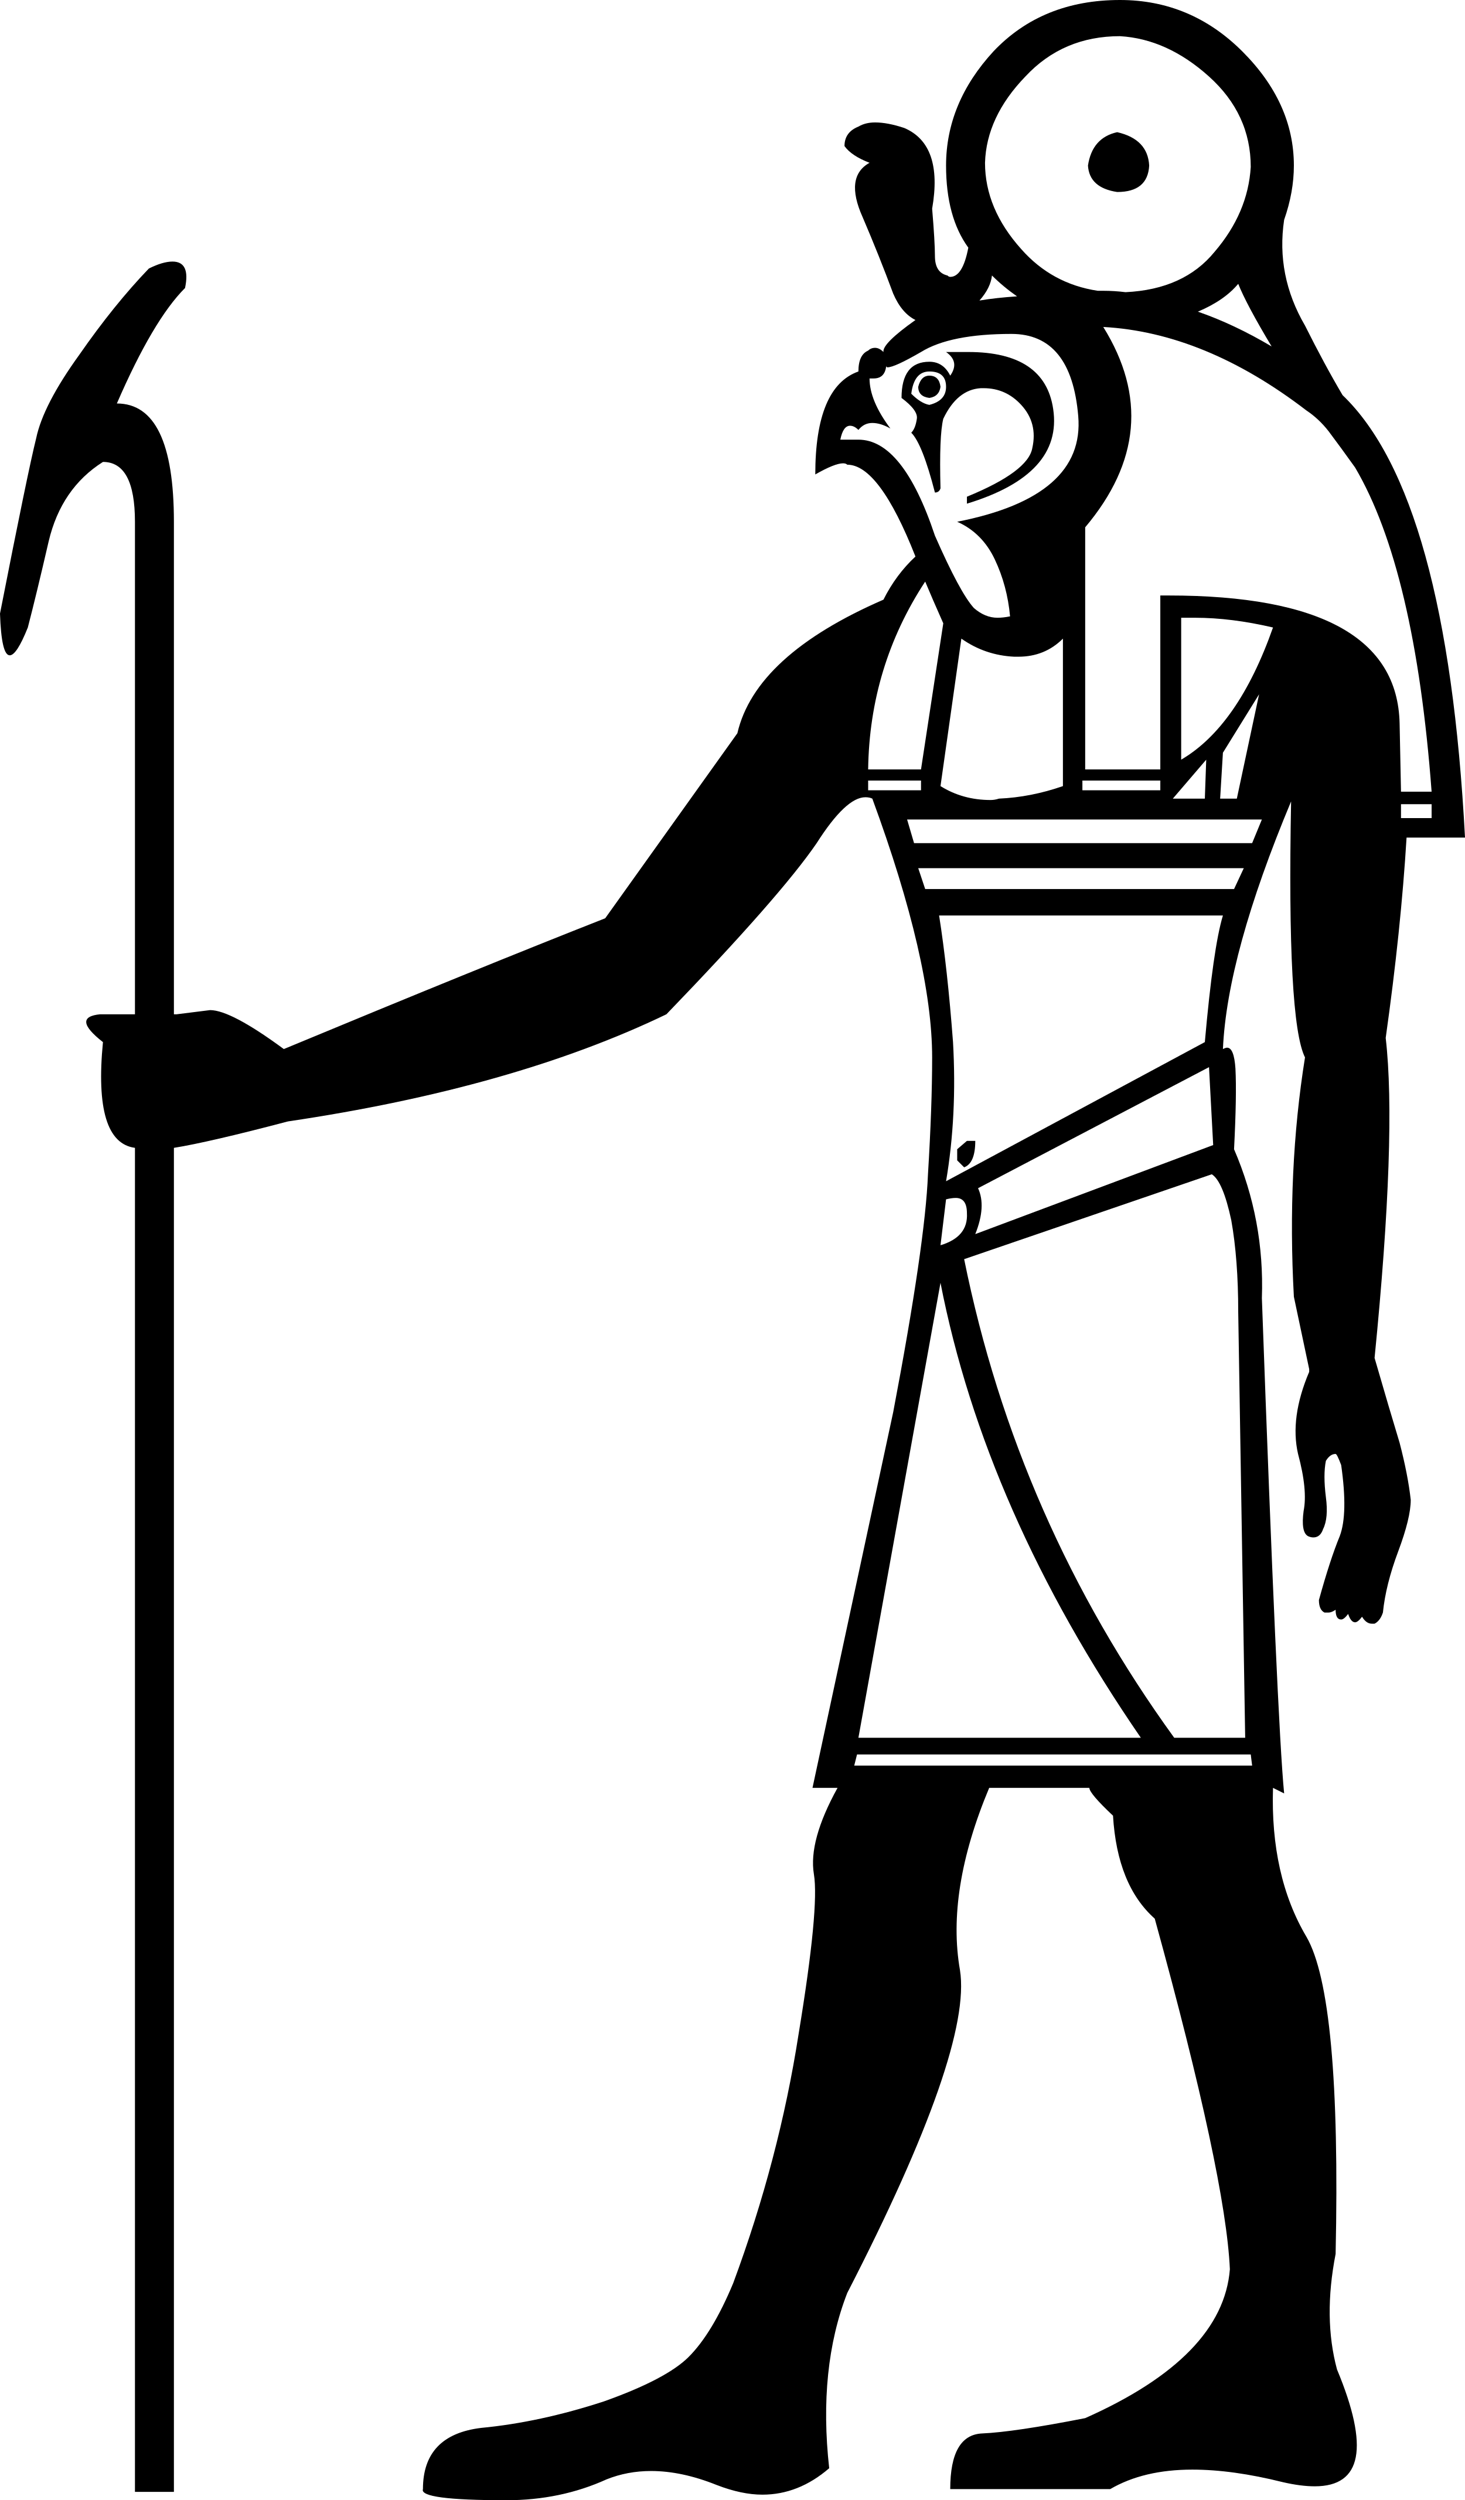 <?xml version='1.0' encoding ='UTF-8' standalone='no'?>
<svg width='10.53' height='17.97' xmlns='http://www.w3.org/2000/svg' xmlns:xlink='http://www.w3.org/1999/xlink'  version='1.1' >
<path style='fill:black; stroke:none' d=' M 8.03 0.95  Q 7.85 0.99 7.82 1.19  Q 7.83 1.35 8.03 1.38  Q 8.25 1.38 8.26 1.19  Q 8.25 1 8.03 0.95  Z  M 7.89 2.09  Q 7.89 2.09 7.89 2.09  L 7.89 2.09  Q 7.89 2.09 7.89 2.09  Z  M 8.05 0.26  Q 8.39 0.28 8.69 0.55  Q 8.99 0.82 8.99 1.2  Q 8.97 1.53 8.73 1.81  Q 8.51 2.08 8.09 2.1  L 8.09 2.1  Q 8.01 2.09 7.93 2.09  Q 7.91 2.09 7.89 2.09  L 7.89 2.09  Q 7.56 2.04 7.34 1.79  Q 7.08 1.5 7.08 1.17  Q 7.09 0.84 7.37 0.55  Q 7.64 0.26 8.05 0.26  Z  M 7.13 1.98  Q 7.21 2.06 7.31 2.13  L 7.31 2.13  Q 7.16 2.14 7.04 2.16  L 7.04 2.16  Q 7.12 2.07 7.13 1.98  Z  M 7.04 2.16  L 7.04 2.16  Q 7.04 2.16 7.04 2.16  L 7.04 2.16  Q 7.04 2.16 7.04 2.16  Z  M 8.9 2.04  Q 8.96 2.19 9.14 2.49  L 9.14 2.49  Q 8.87 2.33 8.61 2.24  L 8.61 2.24  Q 8.8 2.16 8.9 2.04  Z  M 9.14 2.49  Q 9.14 2.49 9.14 2.49  L 9.14 2.49  Q 9.14 2.49 9.14 2.49  Z  M 6.68 2.7  Q 6.62 2.7 6.6 2.78  Q 6.6 2.85 6.68 2.86  Q 6.75 2.85 6.76 2.78  Q 6.75 2.7 6.68 2.7  Z  M 6.68 2.67  Q 6.8 2.67 6.8 2.78  Q 6.8 2.88 6.68 2.91  Q 6.62 2.9 6.55 2.83  Q 6.57 2.67 6.68 2.67  Z  M 6.96 2.53  Q 6.88 2.53 6.8 2.53  Q 6.9 2.6 6.83 2.7  Q 6.78 2.6 6.68 2.6  Q 6.48 2.6 6.48 2.86  Q 6.6 2.95 6.59 3.01  Q 6.58 3.08 6.55 3.11  Q 6.63 3.19 6.72 3.54  Q 6.75 3.54 6.76 3.51  Q 6.75 3.13 6.78 3.01  Q 6.88 2.8 7.05 2.79  Q 7.06 2.79 7.07 2.79  Q 7.23 2.79 7.34 2.91  Q 7.46 3.04 7.42 3.22  Q 7.39 3.39 6.95 3.57  L 6.95 3.62  Q 7.64 3.41 7.57 2.94  Q 7.51 2.53 6.96 2.53  Z  M 7.27 2.4  Q 7.7 2.4 7.75 2.99  Q 7.8 3.57 6.88 3.75  Q 7.06 3.83 7.15 4.02  Q 7.24 4.21 7.26 4.43  Q 7.21 4.44 7.17 4.44  Q 7.08 4.44 7 4.37  Q 6.9 4.26 6.72 3.85  Q 6.49 3.16 6.17 3.16  Q 6.15 3.16 6.14 3.16  L 6.04 3.16  Q 6.06 3.06 6.11 3.06  Q 6.14 3.06 6.17 3.09  Q 6.21 3.04 6.27 3.04  Q 6.33 3.04 6.4 3.08  Q 6.25 2.88 6.25 2.72  L 6.25 2.72  Q 6.27 2.72 6.28 2.72  Q 6.36 2.72 6.37 2.63  Q 6.37 2.64 6.38 2.64  Q 6.43 2.64 6.62 2.53  Q 6.83 2.4 7.27 2.4  Z  M 8.59 4.44  Q 8.85 4.44 9.15 4.51  Q 8.9 5.22 8.49 5.46  L 8.49 4.44  Q 8.54 4.44 8.59 4.44  Z  M 6.65 4.18  Q 6.7 4.3 6.78 4.48  L 6.62 5.53  L 6.24 5.53  Q 6.25 4.79 6.65 4.18  Z  M 6.62 5.61  L 6.62 5.68  L 6.24 5.68  L 6.24 5.61  Z  M 8.34 5.61  L 8.34 5.68  L 7.78 5.68  L 7.78 5.61  Z  M 7.93 2.35  Q 8.66 2.39 9.39 2.95  Q 9.48 3.01 9.55 3.1  L 9.55 3.1  Q 9.64 3.22 9.74 3.36  L 9.74 3.36  Q 10.17 4.09 10.29 5.69  L 10.07 5.69  L 10.06 5.2  Q 10.04 4.28 8.4 4.28  Q 8.37 4.28 8.34 4.28  L 8.34 5.53  L 7.8 5.53  L 7.8 3.79  Q 8.39 3.09 7.93 2.35  Z  M 8.67 5.46  L 8.66 5.74  L 8.43 5.74  L 8.67 5.46  Z  M 9.05 4.99  L 8.89 5.74  L 8.77 5.74  L 8.79 5.41  L 9.05 4.99  Z  M 7.64 4.59  L 7.64 5.65  Q 7.41 5.73 7.18 5.74  Q 7.15 5.75 7.12 5.75  Q 6.92 5.75 6.76 5.65  L 6.91 4.59  Q 7.08 4.71 7.29 4.72  Q 7.3 4.72 7.32 4.72  Q 7.51 4.72 7.64 4.59  Z  M 10.29 5.78  L 10.29 5.88  L 10.07 5.88  L 10.07 5.78  Z  M 9.07 5.89  L 9 6.06  L 6.57 6.06  L 6.52 5.89  Z  M 8.94 6.24  L 8.87 6.39  L 6.65 6.39  L 6.6 6.24  Z  M 6.95 8.2  L 6.88 8.26  L 6.88 8.34  L 6.93 8.39  Q 7.01 8.36 7.01 8.2  Z  M 8.79 6.58  Q 8.72 6.81 8.66 7.49  L 6.8 8.49  Q 6.88 8.02 6.85 7.49  Q 6.81 6.96 6.75 6.58  Z  M 8.69 7.67  L 8.72 8.23  L 7.01 8.87  Q 7.09 8.67 7.03 8.54  L 8.69 7.67  Z  M 6.87 8.61  Q 6.95 8.61 6.95 8.72  Q 6.96 8.89 6.76 8.95  L 6.8 8.62  Q 6.84 8.61 6.87 8.61  Z  M 6.76 9.22  Q 7.08 10.86 8.2 12.49  L 6.17 12.49  L 6.76 9.22  Z  M 8.71 8.44  Q 8.79 8.49 8.85 8.77  Q 8.9 9.05 8.9 9.43  L 8.95 12.49  L 8.44 12.49  Q 7.31 10.93 6.93 9.05  L 8.71 8.44  Z  M 8.99 12.61  L 9 12.69  L 6.14 12.69  L 6.16 12.61  Z  M 8.05 0  Q 7.49 0 7.14 0.37  Q 6.8 0.74 6.8 1.19  Q 6.8 1.56 6.96 1.78  Q 6.92 1.99 6.83 1.99  Q 6.82 1.99 6.81 1.98  Q 6.72 1.96 6.72 1.84  Q 6.72 1.74 6.7 1.5  Q 6.78 1.04 6.5 0.92  Q 6.38 0.88 6.29 0.88  Q 6.22 0.88 6.17 0.91  Q 6.07 0.95 6.07 1.05  Q 6.12 1.12 6.25 1.17  Q 6.07 1.27 6.2 1.56  Q 6.32 1.84 6.42 2.11  Q 6.48 2.25 6.58 2.3  L 6.58 2.3  Q 6.34 2.47 6.35 2.53  Q 6.32 2.5 6.29 2.5  Q 6.26 2.5 6.24 2.52  Q 6.17 2.55 6.17 2.67  Q 5.86 2.78 5.86 3.41  Q 6 3.33 6.06 3.33  Q 6.08 3.33 6.09 3.34  Q 6.32 3.34 6.58 4  Q 6.44 4.13 6.35 4.31  Q 5.43 4.71 5.3 5.27  L 4.35 6.6  Q 3.46 6.95 2.04 7.54  Q 1.66 7.26 1.51 7.26  L 1.27 7.29  L 1.25 7.29  L 1.25 3.75  Q 1.25 2.9 0.84 2.9  Q 1.1 2.3 1.33 2.07  Q 1.37 1.88 1.24 1.88  Q 1.17 1.88 1.07 1.93  Q 0.82 2.19 0.57 2.55  Q 0.31 2.91 0.26 3.15  Q 0.2 3.39 0 4.41  Q 0.01 4.71 0.07 4.71  Q 0.12 4.71 0.2 4.51  Q 0.26 4.28 0.35 3.89  Q 0.44 3.51 0.74 3.32  Q 0.97 3.32 0.97 3.75  L 0.97 7.29  L 0.72 7.29  Q 0.51 7.31 0.74 7.49  Q 0.67 8.21 0.97 8.25  L 0.97 17.91  L 1.25 17.91  L 1.25 8.25  Q 1.5 8.21 2.07 8.06  Q 3.69 7.82 4.79 7.29  Q 5.61 6.44 5.87 6.06  Q 6.08 5.73 6.22 5.73  Q 6.25 5.73 6.27 5.74  Q 6.7 6.91 6.7 7.6  Q 6.7 7.95 6.67 8.44  Q 6.65 8.94 6.42 10.15  L 5.84 12.85  L 6.02 12.85  Q 5.81 13.23 5.85 13.47  Q 5.89 13.71 5.74 14.62  Q 5.6 15.52 5.27 16.41  Q 5.12 16.77 4.95 16.94  Q 4.79 17.1 4.34 17.26  Q 3.88 17.41 3.46 17.45  Q 3.04 17.5 3.04 17.89  Q 3.01 17.97 3.64 17.97  Q 4.03 17.97 4.36 17.82  Q 4.51 17.76 4.68 17.76  Q 4.9 17.76 5.15 17.86  Q 5.33 17.93 5.48 17.93  Q 5.74 17.93 5.96 17.74  Q 5.88 17.02 6.09 16.48  Q 6.99 14.73 6.9 14.16  Q 6.8 13.59 7.11 12.85  L 7.83 12.85  Q 7.83 12.89 8 13.05  Q 8.03 13.55 8.3 13.79  Q 8.81 15.64 8.84 16.31  Q 8.79 16.94 7.8 17.38  Q 7.29 17.48 7.06 17.49  Q 6.83 17.5 6.83 17.89  L 7.98 17.89  Q 8.22 17.75 8.57 17.75  Q 8.86 17.75 9.22 17.84  Q 9.35 17.87 9.45 17.87  Q 9.96 17.87 9.61 17.03  Q 9.51 16.66 9.6 16.2  Q 9.64 14.35 9.39 13.92  Q 9.13 13.48 9.15 12.85  L 9.15 12.85  L 9.23 12.89  Q 9.18 12.38 9.07 9.33  Q 9.09 8.77 8.87 8.26  Q 8.89 7.87 8.88 7.68  Q 8.87 7.53 8.82 7.53  Q 8.81 7.53 8.79 7.54  Q 8.82 6.86 9.28 5.76  L 9.28 5.76  Q 9.25 7.34 9.38 7.6  Q 9.25 8.41 9.3 9.32  L 9.41 9.84  L 9.41 9.86  Q 9.27 10.19 9.33 10.45  Q 9.4 10.71 9.37 10.86  Q 9.35 11.01 9.4 11.04  Q 9.42 11.05 9.44 11.05  Q 9.49 11.05 9.51 10.99  Q 9.55 10.91 9.53 10.76  Q 9.51 10.6 9.53 10.5  Q 9.56 10.45 9.6 10.45  Q 9.61 10.45 9.64 10.53  Q 9.69 10.88 9.63 11.04  Q 9.56 11.21 9.48 11.5  Q 9.48 11.57 9.52 11.59  Q 9.53 11.59 9.55 11.59  Q 9.57 11.59 9.6 11.57  Q 9.6 11.64 9.64 11.64  Q 9.66 11.64 9.69 11.6  Q 9.71 11.66 9.74 11.66  Q 9.76 11.66 9.79 11.62  Q 9.82 11.67 9.86 11.67  Q 9.87 11.67 9.88 11.67  Q 9.92 11.65 9.94 11.59  Q 9.96 11.39 10.05 11.15  Q 10.14 10.91 10.14 10.78  Q 10.12 10.6 10.06 10.37  Q 9.99 10.14 9.88 9.76  Q 10.04 8.15 9.96 7.46  Q 10.07 6.68 10.11 6.02  L 10.53 6.02  Q 10.4 3.56 9.65 2.84  L 9.65 2.84  Q 9.52 2.62 9.38 2.34  Q 9.17 1.98 9.23 1.58  Q 9.3 1.38 9.3 1.19  Q 9.3 0.74 8.93 0.37  Q 8.56 0 8.05 0  Z '/></svg>
